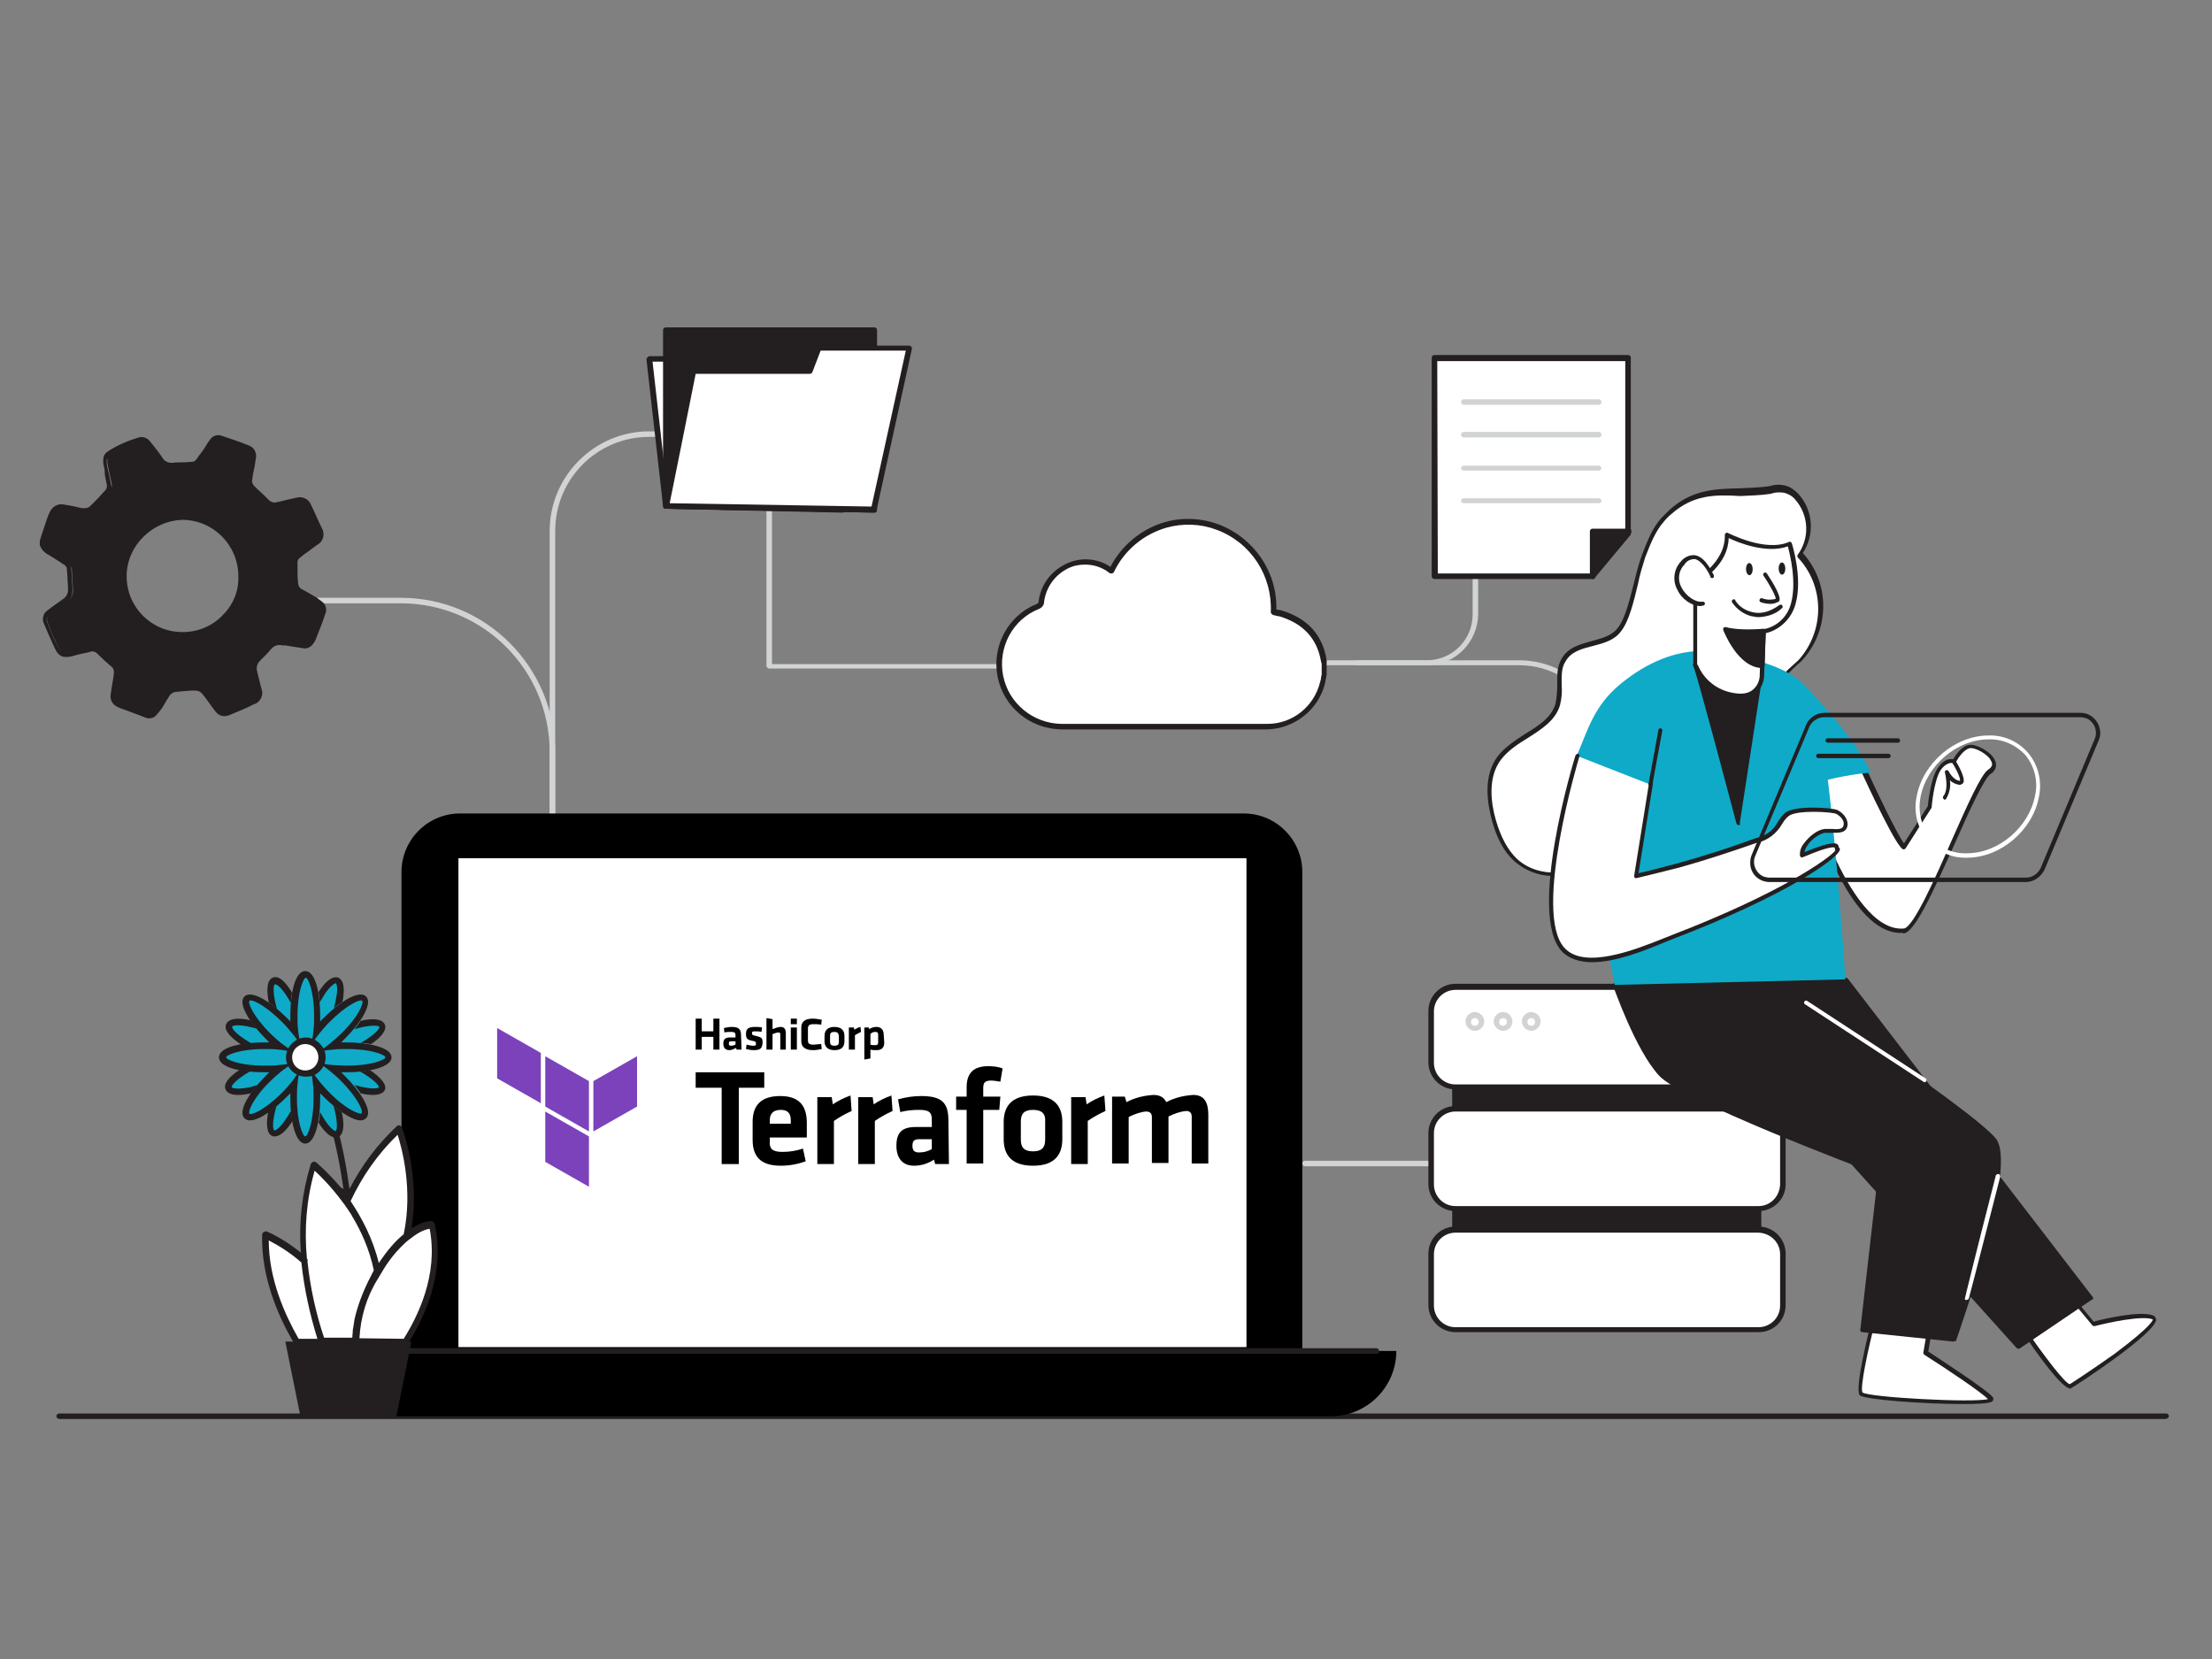 <?xml version="1.0" encoding="utf-8"?>
<!-- Generator: Adobe Illustrator 28.1.0, SVG Export Plug-In . SVG Version: 6.00 Build 0)  -->
<svg version="1.1" id="Calque_1" xmlns="http://www.w3.org/2000/svg" xmlns:xlink="http://www.w3.org/1999/xlink" x="0px" y="0px"
	 viewBox="0 0 400 300" style="enable-background:new 0 0 400 300;" xml:space="preserve">
<rect x="0" y="0" width="400" height="300" fill="#808080" stroke="none"/>
<style type="text/css">
	.st0{fill:#231F20;}
	.st1{fill:#D1D3D4;}
	.st2{fill:#FFFFFF;}
	.st3{fill-rule:evenodd;clip-rule:evenodd;fill:#7B42BC;}
	.st4{fill:#0FAAC8;}
</style>
<path class="st0" d="M391.5,256.6H10.8c-0.3,0-0.6-0.2-0.6-0.5s0.2-0.5,0.6-0.5h380.9c0.3,0,0.5,0.2,0.5,0.5
	C392.2,256.4,391.8,256.6,391.5,256.6L391.5,256.6z"/>
<g id="_84_data_process">
	<path class="st1" d="M99.9,150.6c-0.2,0-0.5-0.2-0.5-0.4l0,0V96c0-9.9,8.1-18,18-18h13.3c0.2,0,0.4,0.2,0.5,0.5
		c0,0.2-0.2,0.5-0.5,0.5h-13.3c-9.4,0-17,7.6-17,17v54.1C100.4,150.3,100.3,150.6,99.9,150.6C100,150.6,99.9,150.6,99.9,150.6z"/>
	<path class="st1" d="M99.9,150.7c-0.2,0-0.5-0.2-0.5-0.4l0,0V136c0-14.9-12.1-26.9-26.9-26.9H55c-0.2,0-0.5-0.2-0.5-0.5
		c0-0.2,0.2-0.5,0.5-0.5h17.5c15.4,0,27.8,12.5,27.9,27.9v14.3C100.4,150.5,100.2,150.7,99.9,150.7L99.9,150.7z"/>
	<path class="st1" d="M227.4,120.9h-88.3c-0.2,0-0.4-0.2-0.5-0.4l0,0V85c0-0.2,0.2-0.4,0.5-0.4c0.2,0,0.5,0.2,0.5,0.5l0,0v35h87.9
		c0.2,0,0.4,0.2,0.5,0.5C227.8,120.7,227.6,120.9,227.4,120.9z"/>
	<polyline class="st2" points="120.4,91.5 117.4,64.9 157.8,64.9 152.4,92.2 120.4,91.5 	"/>
	<path class="st0" d="M152.4,92.7L152.4,92.7l-32-0.7c-0.3,0-0.5-0.2-0.5-0.5l-3-26.5c0-0.2,0.1-0.3,0.2-0.4s0.2-0.2,0.4-0.2h40.3
		c0.1,0,0.3,0.1,0.4,0.2c0.1,0.1,0.1,0.3,0.1,0.4l-5.4,27.2C152.8,92.5,152.6,92.7,152.4,92.7z M120.9,91l31.1,0.6l5.1-26.2H118
		C118,65.4,120.9,91,120.9,91z"/>
	<polygon class="st0" points="120.4,91.5 120.4,59.7 158.2,59.7 158.2,92.2 	"/>
	<path class="st0" d="M158.2,92.7L158.2,92.7L120.4,92c-0.3,0-0.5-0.2-0.5-0.5l0,0V59.7c0-0.3,0.2-0.5,0.5-0.5l0,0h37.7
		c0.3,0,0.5,0.2,0.5,0.5l0,0v32.5c0,0.1-0.1,0.3-0.1,0.4C158.5,92.6,158.3,92.7,158.2,92.7z M121,91l36.7,0.6V60.2H121V91z"/>
	<polygon class="st2" points="120.4,91.5 125.4,67.2 146.4,67.2 148,63 164.4,63 158,92.2 	"/>
	<path class="st0" d="M158.1,92.7L158.1,92.7L120.5,92c-0.3,0-0.5-0.2-0.5-0.5v-0.1l4.9-24.3c0.1-0.2,0.3-0.4,0.5-0.4H146l1.5-3.9
		c0.1-0.2,0.3-0.3,0.5-0.3h16.4c0.2,0,0.3,0.1,0.4,0.2c0.1,0.1,0.1,0.3,0.1,0.4l-6.4,29.2C158.5,92.5,158.3,92.7,158.1,92.7z
		 M121.1,91l36.5,0.6l6.2-28.2h-15.4l-1.5,3.9c-0.1,0.2-0.3,0.3-0.5,0.3h-20.6C125.8,67.7,121.1,91,121.1,91z"/>
	<path d="M83.2,147.1h141.7c5.9,0,10.6,4.8,10.6,10.6l0,0v86.5H72.6v-86.5C72.6,151.9,77.3,147.1,83.2,147.1L83.2,147.1z"/>
	<rect x="82.9" y="155.2" class="st2" width="142.5" height="88.4"/>
	<path d="M55.7,244.3h196.8c0,6.5-5.3,11.8-11.8,11.8H67.4C60.9,256,55.7,250.8,55.7,244.3L55.7,244.3z"/>
	<polygon class="st2" points="116.1,168.7 106.2,173.7 116.1,178.7 126,173.7 	"/>
	<path class="st0" d="M249.1,244.8H59c-0.3-0.1-0.4-0.4-0.4-0.6c0-0.2,0.2-0.3,0.4-0.4h190c0.3,0.1,0.4,0.4,0.4,0.6
		C249.4,244.6,249.2,244.7,249.1,244.8z"/>
	<path class="st1" d="M258,120.3h-18.4c-0.3,0-0.4-0.3-0.4-0.5s0.2-0.4,0.4-0.4H258c4.6,0,8.3-3.7,8.3-8.3V101
		c0-0.2,0.2-0.5,0.5-0.5l0,0c0.3,0,0.5,0.2,0.5,0.5v10.1C267.2,116.2,263.1,120.3,258,120.3z"/>
	<path class="st1" d="M290.6,165.8c-0.2,0-0.5-0.2-0.5-0.5v-29.6c0-8.5-6.9-15.4-15.4-15.4h-29.5c-0.3,0-0.4-0.3-0.4-0.5
		s0.2-0.4,0.4-0.4h29.5c9,0,16.3,7.3,16.3,16.3v29.6C291.1,165.6,290.9,165.8,290.6,165.8z"/>
	<polygon class="st2" points="288,104.2 259.4,104.2 259.4,64.7 294.4,64.7 294.4,96.5 	"/>
	<path class="st0" d="M288,104.7h-28.6c-0.3,0-0.5-0.2-0.5-0.5l0,0V64.7c0-0.3,0.2-0.5,0.5-0.5h35c0.3,0,0.5,0.2,0.5,0.5l0,0v31.8
		c0,0.1,0,0.2-0.1,0.3l-6.5,7.8C288.3,104.7,288.2,104.7,288,104.7L288,104.7z M260,103.7h27.8l6.1-7.4v-31h-34L260,103.7z"/>
	<polyline class="st0" points="288,104.2 288,96.1 294.4,96.1 	"/>
	<path class="st0" d="M288,104.7c-0.3,0-0.5-0.2-0.5-0.5l0,0v-8.1c0-0.3,0.2-0.5,0.5-0.5h6.4c0.3-0.1,0.6,0.1,0.6,0.4
		c0.1,0.3-0.1,0.6-0.4,0.6c-0.1,0-0.2,0-0.3,0h-5.9v7.6C288.6,104.5,288.3,104.7,288,104.7L288,104.7L288,104.7z"/>
	<path class="st1" d="M289.1,73.2h-24.4c-0.2,0-0.5-0.2-0.5-0.5s0.2-0.5,0.5-0.5h24.4c0.2,0,0.5,0.2,0.5,0.5S289.4,73.2,289.1,73.2
		L289.1,73.2z"/>
	<path class="st1" d="M289.1,79.1h-24.4c-0.2,0-0.5-0.2-0.5-0.5s0.2-0.5,0.5-0.5h24.4c0.2,0,0.5,0.2,0.5,0.5S289.4,79.1,289.1,79.1
		L289.1,79.1z"/>
	<path class="st1" d="M289.1,85.1h-24.4c-0.2,0-0.5-0.2-0.5-0.4l0,0c0-0.2,0.2-0.5,0.5-0.5h24.4c0.2,0,0.5,0.2,0.5,0.5
		C289.6,84.8,289.4,85.1,289.1,85.1z"/>
	<path class="st1" d="M289.1,91h-24.4c-0.2,0-0.5-0.2-0.5-0.4l0,0c0-0.2,0.2-0.5,0.5-0.5h24.4c0.2,0,0.5,0.2,0.5,0.5
		C289.6,90.8,289.4,91,289.1,91z"/>
	<path class="st2" d="M239.6,121.9c-0.1,0.5-0.2,1-0.3,1.6c-1.2,4.6-5.3,7.8-10,7.9H192c-6.2,0-11.3-5.1-11.3-11.3
		c0-4.6,2.8-8.7,7-10.4c0.3-0.1,0.6-0.4,0.6-0.8c0.4-4.4,4.3-7.6,8.7-7.2c1.2,0.1,2.4,0.5,3.5,1.2l0.4,0.3c1.9-4.1,5.6-7.1,9.9-8.3
		c3.1-0.9,6.3-0.7,9.3,0.4c6.4,2.3,10.5,8.6,10.1,15.4c0.5,0.1,0.9,0.2,1.4,0.3c4.3,1.3,7,4.1,7.8,8.6c0,0.1,0.1,0.2,0.1,0.3
		C239.6,119.8,239.6,121.9,239.6,121.9z"/>
	<path class="st0" d="M209.7,131.9h-17.8c-5.6-0.1-10.4-4-11.5-9.5c-1.1-5.6,1.9-11.1,7.1-13.2c0.2-0.1,0.2-0.1,0.3-0.3
		c0.3-3,2.2-5.6,4.9-6.9c2.6-1.3,5.7-1.1,8.1,0.5c2.1-4,5.7-6.9,9.9-8.1c3.2-0.9,6.6-0.7,9.6,0.4c6.4,2.4,10.7,8.6,10.5,15.4
		c0.3,0.1,0.7,0.1,1,0.2c4.6,1.4,7.4,4.4,8.1,9c0,0.1,0,0.1,0,0.1v0.1c0,0,0,0.1,0,0.2v2.1v0.1l-0.1,0.5c-0.1,0.4-0.1,0.7-0.2,1.1
		c-1.2,4.8-5.6,8.2-10.5,8.3L209.7,131.9L209.7,131.9z M196.2,102.1c-1.1,0-2.1,0.2-3.1,0.7c-2.4,1.2-4,3.5-4.3,6.1
		c0,0.5-0.4,1-0.9,1.2c-4.8,1.9-7.5,7-6.5,12.1c1,5,5.4,8.6,10.5,8.7h37.3c4.5,0,8.4-3.1,9.5-7.5c0.1-0.3,0.2-0.7,0.2-1l0.1-0.4v-2
		c0-0.1-0.1-0.2-0.1-0.3c-0.7-4.2-3.2-6.9-7.4-8.2c-0.3-0.1-0.6-0.1-0.9-0.2l-0.4-0.1c-0.2-0.1-0.4-0.3-0.4-0.5
		c0.3-6.6-3.6-12.6-9.8-14.9c-2.9-1.1-6-1.2-9-0.4c-4.2,1.2-7.7,4.1-9.6,8.1c-0.1,0.1-0.2,0.2-0.4,0.2c-0.1,0-0.3,0-0.4-0.1
		l-0.4-0.3C199,102.5,197.7,102.1,196.2,102.1z M239.6,121.9L239.6,121.9z"/>
	<path class="st1" d="M286.6,210.9H236c-0.2,0-0.5-0.2-0.5-0.5s0.2-0.4,0.4-0.5l0,0h50.6c0.2,0,0.5,0.2,0.5,0.5
		S286.9,210.8,286.6,210.9L286.6,210.9z"/>
	<rect x="263.2" y="181.1" class="st0" width="54.9" height="51.4"/>
	<path class="st0" d="M318,232.9h-54.9c-0.3,0-0.5-0.2-0.5-0.5v-51.3c0-0.3,0.2-0.5,0.5-0.5H318c0.3,0,0.5,0.2,0.5,0.5l0,0v51.4
		C318.6,232.7,318.3,232.9,318,232.9L318,232.9z M263.7,231.9h53.9v-50.4h-53.8L263.7,231.9L263.7,231.9z"/>
	<path class="st2" d="M263.2,222.4h54.9c2.4,0,4.4,2,4.4,4.4v9.3c0,2.4-2,4.4-4.4,4.4h-54.9c-2.4,0-4.4-2-4.4-4.4v-9.3
		C258.9,224.3,260.8,222.4,263.2,222.4z"/>
	<path class="st0" d="M318,240.9h-54.8c-2.7,0-4.9-2.2-4.9-4.9l0,0v-9.3c0-2.7,2.2-4.9,4.9-4.9H318c2.7,0,4.9,2.2,4.9,4.9v9.3
		C322.9,238.7,320.8,240.9,318,240.9z M263.2,222.9c-2.1,0-3.9,1.7-3.9,3.9v9.3c0,2.1,1.7,3.9,3.9,3.9H318c2.1,0,3.9-1.7,3.9-3.9
		v-9.3c0-2.1-1.7-3.8-3.9-3.9H263.2z"/>
	<path class="st2" d="M263.2,200.4h54.9c2.4,0,4.4,2,4.4,4.4v9.3c0,2.4-2,4.4-4.4,4.4h-54.9c-2.4,0-4.4-2-4.4-4.4v-9.3
		C258.9,202.4,260.8,200.4,263.2,200.4z"/>
	<path class="st0" d="M318,219h-54.8c-2.7,0-4.9-2.2-4.9-4.9v-9.2c0-2.7,2.2-4.9,4.9-4.9H318c2.7,0,4.9,2.2,4.9,4.9v9.3
		C322.9,216.8,320.7,219,318,219z M263.2,201c-2.1,0-3.9,1.7-3.9,3.9v9.3c0,2.1,1.7,3.9,3.9,3.9H318c2.1,0,3.8-1.7,3.9-3.9v-9.3
		c0-2.1-1.7-3.9-3.9-3.9H263.2z"/>
	<path class="st2" d="M263.2,178.5h54.9c2.4,0,4.4,2,4.4,4.4v9.3c0,2.4-2,4.4-4.4,4.4h-54.9c-2.4,0-4.4-2-4.4-4.4v-9.3
		C258.9,180.4,260.8,178.5,263.2,178.5z"/>
	<path class="st0" d="M318,197h-54.8c-2.7,0-4.9-2.2-4.9-4.9l0,0v-9.3c0-2.7,2.2-4.9,4.9-4.9H318c2.7,0,4.9,2.2,4.9,4.9v9.3
		C322.9,194.8,320.7,197,318,197L318,197z M263.2,179c-2.1,0-3.9,1.7-3.9,3.9v9.3c0,2.1,1.7,3.9,3.9,3.9H318c2.1,0,3.9-1.7,3.9-3.9
		v-9.3c0-2.1-1.7-3.9-3.9-3.9H263.2L263.2,179z"/>
	<circle class="st2" cx="266.7" cy="184.8" r="1.2"/>
	<path class="st1" d="M266.7,186.4c-0.9,0-1.7-0.8-1.7-1.7s0.8-1.7,1.7-1.7s1.7,0.8,1.7,1.7S267.7,186.4,266.7,186.4z M266.7,184.1
		c-0.4,0-0.7,0.3-0.7,0.7s0.3,0.7,0.7,0.7l0,0c0.4,0,0.7-0.3,0.7-0.7S267.1,184.1,266.7,184.1L266.7,184.1z"/>
	<circle class="st2" cx="271.8" cy="184.8" r="1.2"/>
	<path class="st1" d="M271.8,186.4c-0.9,0-1.7-0.8-1.7-1.7s0.8-1.7,1.7-1.7s1.7,0.8,1.7,1.7S272.8,186.4,271.8,186.4L271.8,186.4z
		 M271.8,184.1c-0.4,0-0.7,0.3-0.7,0.7s0.3,0.7,0.7,0.7s0.7-0.3,0.7-0.7S272.2,184.1,271.8,184.1L271.8,184.1z"/>
	<circle class="st2" cx="276.9" cy="184.8" r="1.2"/>
	<path class="st1" d="M276.9,186.4c-0.9,0-1.7-0.8-1.7-1.7s0.8-1.7,1.7-1.7c0.9,0,1.7,0.8,1.7,1.7S277.8,186.4,276.9,186.4
		L276.9,186.4L276.9,186.4z M276.9,184.1c-0.4,0-0.7,0.3-0.7,0.7s0.3,0.7,0.7,0.7s0.7-0.3,0.7-0.7S277.3,184.1,276.9,184.1
		L276.9,184.1z"/>
	<path class="st0" d="M7.9,97.9c0.4-1.1,0.8-2.2,1.2-3.4c0.2-0.6,0.4-1.2,0.7-1.7c0.3-0.7,1-1.2,1.8-1.1c0.9,0.1,1.8,0.3,2.7,0.4
		c0.5,0.1,1,0.2,1.5,0.2c0.4,0,0.7-0.1,1-0.3c1-1,2-2,3-3.1c0.3-0.4,0.5-0.9,0.4-1.4c-0.2-1.1-0.5-2.2-0.7-3.3
		c-0.1-0.4-0.1-0.9-0.1-1.3c0-0.3,0.2-0.6,0.4-0.8c1.7-1.1,3.5-2,5.4-2.6c0.6-0.2,1.2,0,1.6,0.6c0.7,0.9,1.4,1.9,2.1,2.9
		c0.4,0.8,1.3,1.2,2.1,1.1c1.2-0.1,2.4-0.1,3.6-0.2c0.5,0,0.9-0.3,1.1-0.7c0.4-0.6,0.8-1.3,1.3-1.9s0.7-1.1,1.1-1.6
		c0.3-0.6,1-0.8,1.7-0.6c1.7,0.6,3.3,1.2,5,1.8c0.7,0.3,1,0.9,0.9,1.6c-0.1,0.9-0.3,1.8-0.4,2.8C45,85.7,45,86.1,45,86.6
		c-0.1,0.6,0.1,1.1,0.5,1.5c0.9,0.8,1.8,1.7,2.6,2.5c0.5,0.6,1.3,0.8,2,0.6l3.6-0.8c0.8-0.3,1.7,0.2,2,1c0.7,1.4,1.3,2.9,2,4.3
		c0.5,0.8,0.2,1.8-0.5,2.3c0,0,0,0-0.1,0c-0.6,0.5-1.3,0.9-1.9,1.4c-0.5,0.3-0.9,0.7-1.3,1c-0.4,0.3-0.6,0.8-0.6,1.2
		c0,1.2,0,2.5,0.1,3.8c0,0.7,0.4,1.3,1,1.7l2,1.2c0.4,0.3,0.8,0.5,1.2,0.8c0.6,0.4,0.8,1.1,0.6,1.8c-0.5,1.5-1.1,3-1.7,4.5
		c-0.1,0.2-0.2,0.4-0.4,0.6c-0.3,0.5-0.8,0.8-1.4,0.7l-3.2-0.5h-0.2c-0.9-0.2-1.9,0.1-2.5,0.9c-0.6,0.7-1.3,1.4-2,2.1
		c-0.6,0.6-0.9,1.5-0.6,2.4c0.3,1.1,0.5,2.1,0.7,3.2c0.3,0.8,0,1.7-0.8,2c0,0-0.1,0-0.2,0.1c-1.5,0.7-3,1.4-4.5,2
		c-0.7,0.4-1.6,0.2-2-0.5c-0.6-0.7-1.1-1.5-1.7-2.3c-1.2-1.6-1.5-1.8-3.5-1.7l-2.3,0.1c-0.8,0-1.5,0.4-1.8,1.1
		c-0.5,0.8-0.9,1.6-1.4,2.4c-0.3,0.4-0.6,0.8-0.9,1.1c-0.3,0.4-0.8,0.5-1.2,0.3l-4.7-1.8c-0.2-0.1-0.4-0.2-0.6-0.3
		c-0.5-0.3-0.8-0.8-0.7-1.4c0.2-1.1,0.4-2.1,0.5-3.2c0-0.3,0.1-0.7,0.1-1c0.1-0.5-0.1-1.1-0.5-1.4c-0.9-0.8-1.7-1.6-2.6-2.4
		c-0.5-0.5-1.2-0.7-1.9-0.4c-1,0.3-2.1,0.5-3.2,0.7h-0.1c-1.4,0.2-1.8,0.1-2.4-1.2s-1.3-2.8-1.8-4.2c-0.4-0.7-0.2-1.5,0.5-1.9
		c0,0,0.1,0,0.1-0.1c0.8-0.6,1.7-1.3,2.6-1.8s1.4-1.5,1.3-2.5c-0.1-1.1-0.1-2.2-0.2-3.4c0-0.5-0.3-0.9-0.7-1.2
		c-0.9-0.6-1.9-1.2-2.8-1.8c-0.7-0.3-1.2-0.9-1.5-1.5L7.9,97.9L7.9,97.9z M43.7,104.2c0-5.9-4.8-10.7-10.7-10.6c0,0,0,0-0.1,0
		c-5.8,0.2-10.5,4.9-10.5,10.7c0,5.8,4.8,10.5,10.6,10.6s10.6-4.6,10.7-10.4C43.7,104.4,43.7,104.3,43.7,104.2z"/>
	<path class="st0" d="M27,129.9c-0.2,0-0.4,0-0.6-0.1l-1.3-0.5l-3.5-1.3c-0.2-0.1-0.4-0.2-0.6-0.3c-0.7-0.4-1.1-1.2-1-2l0.2-1.4
		c0.1-0.6,0.2-1.2,0.3-1.8c0-0.3,0.1-0.6,0.1-0.9c0-0.4-0.1-0.8-0.4-1c-0.8-0.7-1.6-1.4-2.4-2.2l-0.2-0.2c-0.4-0.4-0.9-0.5-1.4-0.3
		c-0.7,0.2-1.5,0.3-2.2,0.5l-1.1,0.3c-1.6,0.3-2.3,0-3-1.5s-1.4-3.1-1.9-4.3c-0.5-0.9-0.2-2.1,0.7-2.6c1-0.8,1.8-1.3,2.6-1.9
		c0.7-0.4,1.1-1.2,1-2c0-0.7-0.1-1.4-0.1-2.1l-0.1-1.3c0-0.3-0.1-0.6-0.4-0.8l-1.2-0.8l-1.6-1c-0.8-0.4-1.4-1-1.7-1.8
		c0-0.1,0-0.1,0-0.2V98c0-0.1,0-0.1,0-0.2l0.3-1C7.8,96,8,95.2,8.3,94.4c0.2-0.6,0.4-1.2,0.7-1.8c0.4-0.9,1.3-1.5,2.3-1.4
		c0.6,0.1,1.2,0.2,1.8,0.3l0.9,0.2l0.4,0.1c0.3,0.1,0.7,0.1,1,0.1c0.2,0,0.5-0.1,0.7-0.2c1.1-1,2.1-2.1,3-3.1c0.2-0.3,0.3-0.7,0.2-1
		c-0.1-0.5-0.2-1-0.3-1.5s0-1.1-0.2-1.7c-0.1-0.5-0.2-1-0.1-1.5c0-0.5,0.3-0.9,0.7-1.2c1.8-1.2,3.7-2,5.7-2.6
		c0.8-0.2,1.6,0.1,2.1,0.8l0.8,1c0.5,0.6,0.9,1.2,1.4,1.9c0.3,0.6,1,0.9,1.7,0.9c0.8-0.1,1.6-0.1,2.4-0.1l1.3-0.1
		c0.3,0,0.5-0.2,0.7-0.4c0.3-0.4,0.5-0.8,0.8-1.1l0.7-1c0.3-0.5,0.6-1,0.9-1.4c0.5-0.8,1.4-1.1,2.2-0.8c2,0.7,3.6,1.2,5,1.8
		c0.8,0.3,1.3,1.2,1.2,2.1c-0.1,0.6-0.2,1.3-0.3,1.9c-0.1,0.3-0.1,0.6-0.2,0.9s-0.1,0.8-0.2,1.3c-0.1,0.4,0.1,0.8,0.4,1.1l0.6,0.6
		c0.7,0.6,1.4,1.3,2,1.9c0.4,0.4,1,0.6,1.5,0.4c0.6-0.1,1.2-0.3,1.7-0.4l1.8-0.4c1-0.3,2.2,0.2,2.6,1.2c0.7,1.4,1.3,2.9,2,4.3
		c0.6,1,0.3,2.4-0.8,3c-0.4,0.3-0.8,0.6-1.1,0.8l-0.8,0.6c-0.5,0.3-0.9,0.7-1.3,1c-0.3,0.2-0.4,0.5-0.4,0.8v0.8c0,1,0,2,0.1,2.9
		c0,0.5,0.3,1,0.8,1.2c0.3,0.2,0.6,0.3,0.9,0.5l1.2,0.7c0.4,0.2,0.8,0.5,1.3,0.9c0.8,0.5,1.1,1.5,0.7,2.4c-0.5,1.5-1.1,3-1.7,4.5
		c-0.1,0.2-0.2,0.5-0.4,0.7c-0.4,0.7-1.2,1.1-2,0.9l-3.2-0.5H51c-0.8-0.2-1.5,0.1-2,0.7c-0.4,0.5-0.9,1-1.4,1.5l-0.6,0.6
		c-0.5,0.5-0.7,1.2-0.5,1.9c0.3,1.2,0.5,2.2,0.8,3.2c0.4,1.1-0.2,2.3-1.2,2.7c0,0,0,0-0.1,0c-1.3,0.7-2.8,1.3-4.5,2
		c-0.9,0.4-1.9,0.2-2.5-0.6c-0.5-0.6-0.9-1.2-1.4-1.9l-0.3-0.4c-1.1-1.5-1.2-1.6-3-1.5L33,125l-1,0.1c-0.6,0-1.1,0.3-1.4,0.8
		l-0.5,0.8c-0.3,0.5-0.6,1.1-1,1.6c-0.3,0.4-0.6,0.8-1,1.2C27.9,129.7,27.4,129.9,27,129.9L27,129.9z M16.8,116.7
		c0.6,0,1.2,0.2,1.6,0.7l0.2,0.2c0.8,0.7,1.5,1.5,2.3,2.2c0.5,0.5,0.8,1.2,0.7,1.9c0,0.3,0,0.7-0.1,1c-0.1,0.6-0.2,1.2-0.3,1.8
		l-0.2,1.4c-0.1,0.4,0.1,0.7,0.4,0.9l0.1,0.1c0.1,0.1,0.3,0.2,0.4,0.2l3.5,1.3l1.3,0.5c0.2,0.1,0.5,0,0.7-0.2c0.3-0.3,0.6-0.7,0.8-1
		c0.3-0.5,0.6-1,0.9-1.5l0.5-0.8c0.5-0.8,1.3-1.3,2.2-1.3l1-0.1l1.3-0.1c2.2-0.1,2.6,0.1,3.9,1.9l0.3,0.4c0.4,0.6,0.9,1.2,1.3,1.8
		c0.3,0.5,0.9,0.6,1.4,0.4l0,0c1.7-0.7,3.1-1.4,4.4-2c0.8-0.4,0.9-0.6,0.7-1.5s-0.4-2-0.7-3.2c-0.3-1,0-2.1,0.7-2.8l0.6-0.6
		c0.5-0.5,0.9-0.9,1.3-1.4c0.7-0.9,1.9-1.3,3-1h0.2l3.2,0.6c0.4,0.1,0.7-0.1,0.9-0.4c0.1-0.2,0.2-0.3,0.3-0.5c0.6-1.5,1.1-3,1.7-4.5
		c0.2-0.4,0-0.9-0.4-1.2c-0.4-0.3-0.8-0.6-1.2-0.8l-1.2-0.7l-0.8-0.6c-0.8-0.4-1.2-1.2-1.2-2.1c0-1-0.1-2-0.1-3v-0.8
		c0-0.6,0.2-1.2,0.7-1.6c0.4-0.4,0.9-0.7,1.3-1.1c0.3-0.2,0.5-0.4,0.8-0.6s0.7-0.5,1.1-0.8c0.6-0.3,0.8-1,0.5-1.6
		c0-0.1,0-0.1-0.1-0.2c-0.6-1.4-1.3-2.9-2-4.3c-0.2-0.6-0.8-0.9-1.4-0.7l0,0l-1.8,0.4l-1.8,0.4c-0.9,0.2-1.8,0-2.4-0.7
		c-0.6-0.7-1.3-1.3-2-1.9l-0.6-0.5c-0.5-0.5-0.8-1.3-0.7-2c0-0.4,0.1-0.9,0.2-1.3c0-0.3,0.1-0.6,0.2-1c0.1-0.6,0.2-1.2,0.3-1.8
		c0.1-0.4-0.2-0.9-0.6-1.1c-1.4-0.6-3-1.1-5-1.8c-0.4-0.2-0.9,0-1.1,0.4c-0.3,0.4-0.6,0.9-0.9,1.4l-0.7,1c-0.2,0.4-0.5,0.8-0.8,1.2
		c-0.3,0.5-0.9,0.8-1.5,0.9l-1.3,0.1c-0.8,0-1.5,0.1-2.3,0.1c-1,0.1-2.1-0.4-2.6-1.3c-0.4-0.6-0.9-1.2-1.3-1.8l-0.8-1
		c-0.2-0.3-0.6-0.5-1-0.4c-1.9,0.6-3.7,1.4-5.3,2.5c-0.1,0.1-0.2,0.3-0.2,0.4c0,0.4,0,0.8,0.1,1.2c0.1,0.6,0.3,1.2,0.4,1.8
		s0.2,1,0.3,1.5c0.2,0.7,0,1.4-0.4,1.9c-0.9,0.9-1.9,2-3,3.1c-0.4,0.3-0.9,0.5-1.4,0.5c-0.4,0-0.8,0-1.2-0.1L13.7,93l-0.9-0.2
		c-0.6-0.1-1.2-0.2-1.8-0.3c-0.6-0.1-1.1,0.2-1.2,0.8c-0.2,0.6-0.5,1.1-0.7,1.7c-0.3,0.8-0.5,1.6-0.8,2.4L8,98.3v0.2
		c0.3,0.5,0.7,0.9,1.2,1.2l1.6,1l1.2,0.8c0.6,0.3,0.9,0.9,0.9,1.6l0.1,1.3c0,0.7,0.1,1.4,0.1,2.1c0.1,1.2-0.5,2.4-1.5,3
		c-0.8,0.5-1.6,1.1-2.6,1.8c-0.6,0.4-0.7,0.7-0.4,1.4c0.5,1.2,1.1,2.8,1.9,4.3c0.5,1,0.7,1.1,1.9,0.9L13,118l-0.1-0.5l1-0.2l2.1-0.6
		C16.3,116.7,16.5,116.7,16.8,116.7L16.8,116.7z M33,115.4L33,115.4c-6.1,0-11.1-5-11.1-11.2c0-3,1.2-5.8,3.3-7.9
		c2-2.1,4.8-3.3,7.7-3.3l0,0c6.2-0.1,11.2,4.8,11.3,11c0,0.1,0,0.1,0,0.2c0.1,2.9-1,5.6-3,7.7C39.1,114.1,36.2,115.4,33,115.4z
		 M32.9,94c-2.6,0.1-5.1,1.2-7,3.1s-3,4.4-3,7.1c0,5.6,4.5,10.1,10.1,10.1l0,0l0,0c2.8,0,5.5-1.1,7.4-3.2c1.8-1.8,2.8-4.3,2.7-6.9
		l0,0C43.1,98.6,38.6,94,32.9,94C33.1,94,33,94,32.9,94L32.9,94L32.9,94z"/>
	<g>
		<path d="M130.4,196.7h-4.6v-2.8h12.4v2.8h-4.6v13.8h-3.1V196.7z"/>
		<path d="M141.5,208.3c1.3,0,2.5-0.2,3.7-0.6l0.5,2.3c-1.4,0.5-2.9,0.8-4.5,0.8c-3.8,0-5.1-1.8-5.1-4.7v-3.2c0-2.6,1.1-4.7,5-4.7
			s4.8,2.3,4.8,4.9v2.6h-6.7v0.6C139.1,207.7,139.6,208.3,141.5,208.3z M139.1,203.2h3.9v-0.6c0-1.1-0.4-1.9-1.8-1.9
			c-1.5,0-2,0.8-2,1.9V203.2z"/>
		<path d="M154,200.9c-1.1,0.5-2.2,1.1-3.2,1.8v7.8h-3v-12.1h2.6l0.2,1.3c1-0.7,2.1-1.2,3.2-1.6L154,200.9z"/>
		<path d="M161.4,200.9c-1.1,0.5-2.2,1.1-3.2,1.8v7.8h-3v-12.1h2.6l0.2,1.3c1-0.7,2.1-1.2,3.2-1.6L161.4,200.9z"/>
		<path d="M171.6,210.5h-2.5l-0.2-0.8c-1.1,0.7-2.3,1.1-3.6,1.1c-2.2,0-3.2-1.5-3.2-3.6c0-2.5,1.1-3.4,3.5-3.4h2.9v-1.3
			c0-1.3-0.4-1.8-2.3-1.8c-1.1,0-2.3,0.1-3.4,0.4l-0.4-2.3c1.4-0.4,2.8-0.6,4.2-0.6c3.8,0,4.9,1.3,4.9,4.4L171.6,210.5z M168.5,206
			h-2.2c-1,0-1.3,0.3-1.3,1.2c0,0.8,0.3,1.2,1.2,1.2c0.8,0,1.6-0.2,2.3-0.6L168.5,206z"/>
		<path d="M180.9,195.6c-0.6-0.1-1.2-0.2-1.7-0.2c-1.2,0-1.4,0.5-1.4,1.4v1.5h3.1l-0.2,2.4h-2.9v9.7h-3v-9.7h-1.9v-2.4h1.9v-1.7
			c0-2.5,1.2-3.8,3.9-3.8c0.9,0,1.8,0.1,2.6,0.4L180.9,195.6z"/>
		<path d="M186.8,210.8c-4.2,0-5.3-2.3-5.3-4.8v-3.1c0-2.5,1.1-4.8,5.3-4.8s5.3,2.3,5.3,4.8v3.1C192.1,208.5,191,210.8,186.8,210.8z
			 M186.8,200.7c-1.6,0-2.2,0.7-2.2,2.1v3.3c0,1.4,0.6,2.1,2.2,2.1c1.6,0,2.2-0.7,2.2-2.1v-3.3C189.1,201.5,188.5,200.7,186.8,200.7
			z"/>
		<path d="M199.9,200.9c-1.1,0.5-2.2,1.1-3.2,1.8v7.8h-3v-12.1h2.6l0.2,1.3c1-0.7,2.1-1.2,3.2-1.6L199.9,200.9z"/>
		<path d="M208.3,210.5v-8.5c0-0.6-0.3-1-1-1s-2.1,0.4-3.2,1v8.4h-3v-12.1h2.3l0.3,1c1.5-0.8,3.2-1.2,4.9-1.3c1.2,0,1.9,0.5,2.3,1.3
			c1.5-0.8,3.2-1.2,4.9-1.3c2,0,2.7,1.4,2.7,3.6v8.8h-3v-8.5c0-0.6-0.3-1-1-1c-1.1,0.1-2.2,0.5-3.2,1v8.4H208.3z"/>
		<path class="st3" d="M98.6,191l7.9,4.5v9.1l-7.9-4.5V191z"/>
		<path class="st3" d="M107.3,195.5v9.1l7.9-4.5V191L107.3,195.5z"/>
		<path class="st3" d="M89.9,185.9v9.1l7.9,4.5v-9.1L89.9,185.9z"/>
		<path class="st3" d="M98.6,210.1l7.9,4.5v-9v-0.1l-7.9-4.5V210.1z"/>
		<path d="M129,189.8v-2.3h-2.1v2.3h-1.1v-5.6h1.1v2.3h2.1v-2.3h1.1v5.6H129z M134.1,189.8h-0.9l-0.1-0.3c-0.4,0.2-0.8,0.4-1.2,0.4
			c-0.8,0-1.1-0.5-1.1-1.2c0-0.8,0.4-1.1,1.2-1.1h1v-0.4c0-0.4-0.1-0.6-0.8-0.6c-0.4,0-0.8,0-1.2,0.1l-0.1-0.8
			c0.5-0.1,1-0.2,1.4-0.2c1.3,0,1.7,0.4,1.7,1.5L134.1,189.8z M133,188.3h-0.8c-0.3,0-0.4,0.1-0.4,0.4c0,0.3,0.1,0.4,0.4,0.4
			c0.3,0,0.6-0.1,0.8-0.2L133,188.3z M136.3,189.9c-0.5,0-1-0.1-1.4-0.2l0.1-0.8c0.4,0.1,0.8,0.2,1.2,0.2c0.5,0,0.5-0.1,0.5-0.4
			c0-0.3-0.1-0.4-0.7-0.5c-1-0.2-1.1-0.5-1.1-1.3s0.4-1.2,1.6-1.2c0.4,0,0.8,0,1.3,0.1l-0.1,0.8c-0.4-0.1-0.8-0.1-1.2-0.1
			c-0.5,0-0.5,0.1-0.5,0.3c0,0.3,0,0.4,0.6,0.5c1.2,0.3,1.3,0.4,1.3,1.3C137.8,189.5,137.6,189.9,136.3,189.9L136.3,189.9z
			 M141.1,189.8V187c0-0.2-0.1-0.3-0.3-0.3c-0.4,0-0.8,0.2-1.1,0.3v2.8h-1.1v-5.7l1.1,0.2v1.8c0.5-0.2,1-0.4,1.5-0.4
			c0.7,0,0.9,0.5,0.9,1.2v2.9L141.1,189.8z M143,185.2v-1h1.1v1H143z M143,189.8v-4h1.1v4H143z M144.9,185.8c0-1,0.6-1.6,2.1-1.6
			c0.5,0,1,0.1,1.6,0.2l-0.1,0.9c-0.5-0.1-0.9-0.1-1.4-0.1c-0.7,0-1,0.2-1,0.8v2.1c0,0.6,0.2,0.8,1,0.8c0.5,0,0.9-0.1,1.4-0.1
			l0.1,0.9c-0.5,0.1-1,0.2-1.6,0.2c-1.4,0-2.1-0.6-2.1-1.6V185.8z M150.9,189.9c-1.4,0-1.8-0.8-1.8-1.6v-1c0-0.8,0.4-1.6,1.8-1.6
			s1.8,0.8,1.8,1.6v1C152.7,189.2,152.3,189.9,150.9,189.9L150.9,189.9z M150.9,186.6c-0.6,0-0.8,0.2-0.8,0.7v1.1
			c0,0.5,0.2,0.7,0.8,0.7s0.8-0.2,0.8-0.7v-1.1C151.6,186.8,151.4,186.6,150.9,186.6L150.9,186.6z M155.7,186.6
			c-0.4,0.2-0.8,0.4-1.1,0.6v2.6h-1.1v-4h0.9l0.1,0.4c0.3-0.2,0.7-0.4,1.1-0.5L155.7,186.6z M159.9,188.5c0,0.9-0.4,1.4-1.4,1.4
			c-0.4,0-0.8,0-1.1-0.1v1.6l-1.1,0.2v-5.8h0.8l0.1,0.3c0.4-0.3,0.9-0.4,1.3-0.4c0.8,0,1.3,0.5,1.3,1.4L159.9,188.5z M157.4,188.9
			c0.3,0.1,0.6,0.1,0.9,0.1c0.4,0,0.5-0.2,0.5-0.5v-1.4c0-0.3-0.1-0.5-0.5-0.5c-0.3,0-0.7,0.1-0.9,0.4V188.9z"/>
	</g>
</g>
<g id="_507_data_analyst_flatline">
	<path class="st2" d="M365.5,239.9c0,0,7.6,11.5,8.9,10.8s17.3-11.4,14.9-12.5s-10.8,1.1-10.8,1.1l-6.3-7.5L365.5,239.9L365.5,239.9
		z"/>
	<path class="st0" d="M374.4,251.1c-1.5,0-5.8-5.9-9.2-11c-0.1-0.1-0.1-0.3,0-0.4l6.8-8.1c0.1-0.2,0.4-0.2,0.5-0.1c0,0,0,0,0,0.1
		l6.1,7.4c1.4-0.4,8.5-2.1,10.8-1.1c0.3,0.1,0.4,0.4,0.5,0.7C389.9,241.1,375.2,250.7,374.4,251.1
		C374.5,251.1,374.4,251.1,374.4,251.1L374.4,251.1z M366,239.9c3.4,5,7.5,10.4,8.3,10.4c0.5-0.3,4.3-2.8,8.1-5.5
		c6.8-5.1,6.9-6.1,6.9-6.2c-1.8-0.8-8.2,0.6-10.5,1.2c-0.1,0-0.3,0-0.4-0.1l-6-7.2L366,239.9L366,239.9z"/>
	<path class="st2" d="M339.1,237.4c0,0-3.6,13.5-2.6,14.7s24.4,2.3,23.5,1s-11.8-8.4-11.8-8.4l1-6.3L339.1,237.4L339.1,237.4z"/>
	<path class="st0" d="M355,253.9c-6.9,0-18-0.8-18.7-1.6c-1-1.2,1.7-11.8,2.5-15c0-0.2,0.2-0.3,0.4-0.3l10.1,0.9
		c0.1,0,0.2,0.1,0.3,0.1c0.1,0.1,0.1,0.2,0.1,0.3l-1,6.1c1.8,1.2,10.9,7.1,11.7,8.3c0.1,0.2,0.1,0.5-0.1,0.7l0,0
		C359.8,253.8,357.7,253.9,355,253.9L355,253.9z M339.4,237.8c-1.7,6.4-3.1,13.3-2.6,14c1.2,0.9,20,1.9,22.7,1.2
		c-1.3-1.3-7.4-5.4-11.5-8c-0.1-0.1-0.2-0.2-0.2-0.4l1-5.9L339.4,237.8L339.4,237.8z"/>
	<polygon class="st0" points="333.8,177.1 378,234.7 365,243.5 305.3,177.1 	"/>
	<path class="st0" d="M365,243.9c-0.1,0-0.2-0.1-0.3-0.1L305,177.4c-0.1-0.1-0.1-0.3-0.1-0.4c0.1-0.1,0.2-0.2,0.4-0.2h28.5
		c0.1,0,0.2,0.1,0.3,0.1l44.3,57.6c0.1,0.1,0.1,0.2,0.1,0.3s-0.1,0.2-0.2,0.2l-13,8.8C365.1,243.9,365.1,243.9,365,243.9L365,243.9z
		 M306.1,177.5l58.9,65.6l12.4-8.5l-43.9-57.1H306.1L306.1,177.5z"/>
	<path class="st0" d="M292.1,178.1c0,0,3.9,11.4,8.2,16.1S340,212,340,212l-3.2,28.4l16.4,1.7c0,0,11.2-31,7.4-36.1
		s-45.3-32.4-45.3-32.4L292.1,178.1L292.1,178.1z"/>
	<path class="st0" d="M353.2,242.6L353.2,242.6l-16.4-1.7c-0.1,0-0.2-0.1-0.3-0.1c-0.1-0.1-0.1-0.2-0.1-0.3l3.2-28.1
		C336,211,304.1,199,300,194.5c-4.3-4.7-8.1-15.8-8.3-16.2c0-0.1,0-0.2,0-0.3c0.1-0.1,0.1-0.2,0.3-0.2l23.3-4.4c0.1,0,0.2,0,0.3,0.1
		c1.8,1.1,41.6,27.4,45.4,32.5c1.6,2.2,0.9,9.1-2.2,20.3c-2.3,8.3-5.1,16.1-5.1,16.2C353.5,242.5,353.3,242.6,353.2,242.6
		L353.2,242.6z M337.2,240.2l15.7,1.7c0.5-1.5,3-8.4,5-15.8c3.8-13.7,3.4-18.2,2.3-19.6c-3.6-4.8-42.5-30.6-45-32.3l-22.7,4.3
		c0.8,2.1,4.2,11.5,8,15.6c4.2,4.5,39.2,17.6,39.6,17.7c0.2,0.1,0.3,0.2,0.2,0.4L337.2,240.2L337.2,240.2z"/>
	<path class="st2" d="M335.8,136.4c0,0,7.5,16.6,8.6,16.7l4.6-7.1c0,0,0.4-4.9,1.7-6.9s2.7-1.4,2.7-1.4s1.3-2.4,2.8-2.7
		s6.4,2.7,3.6,4.6s-12,28.4-15.4,28.7c-10.8,1-18.5-28.9-18.4-28.9L335.8,136.4L335.8,136.4z"/>
	<path class="st0" d="M343.7,168.7c-4.2,0-8.3-4.2-12.2-12.4c-3-6.4-6.4-16.7-5.9-17.2c0,0,0.1-0.1,0.2-0.1l9.9-3
		c0.2-0.1,0.4,0,0.5,0.2c3.2,7.1,7,14.9,8.1,16.3l4.3-6.7c0.1-0.7,0.5-5,1.8-6.9c1.1-1.7,2.3-1.7,2.8-1.6c0.4-0.7,1.5-2.4,2.9-2.6
		c1.3-0.2,4.1,1.3,4.7,2.9c0.4,0.9,0,1.9-0.9,2.4c-1.1,0.8-3.8,6.6-6.3,12.3c-4.4,9.8-7.4,16.3-9.4,16.5
		C344.1,168.6,343.9,168.7,343.7,168.7L343.7,168.7z M326.3,139.6c1.3,5.1,3,10,5.2,14.8c2.9,6.4,7.5,14,12.8,13.5
		c1.7-0.2,5.8-9.4,8.7-16.1c2.8-6.3,5.2-11.7,6.5-12.6c0.9-0.6,0.8-1.1,0.6-1.5c-0.5-1.3-3-2.6-3.9-2.4c-1.1,0.2-2.2,1.9-2.5,2.5
		c-0.1,0.2-0.3,0.2-0.5,0.2c0,0-1.1-0.4-2.3,1.3c-1.2,1.9-1.6,6.6-1.6,6.7c0,0.1,0,0.1-0.1,0.2l-4.6,7.2c-0.1,0.1-0.2,0.2-0.4,0.2
		c-1.1-0.1-5.9-10.3-8.8-16.6L326.3,139.6L326.3,139.6z"/>
	<path class="st2" d="M302.1,92.6c-0.5,0.5-1,0.9-1.4,1.5c-1.7,1.9-2.6,4.3-3.5,6.6c-1.4,3.5-2.2,10.4-4.4,13.3
		c-2.4,3.1-7.9,1.8-10,5.4c-1.4,2.3-0.2,5.4-1,8c-1.4,4.7-7.7,5.8-10.6,9.7c-2.3,3.1-2,7.5-1,11.3c0.8,2.6,1.9,5.2,3.8,7
		c6.3,6,18.3,1,22.6-5.1c2.1-3.1,3.4-7.2,6.7-8.9c2.4-1.2,5.3-0.8,8-0.9c3-0.1,6-0.9,8.6-2.3c2.8-1.5,5.5-4.5,4.4-7.4
		c-0.7-1.8-2.7-3-3-5c-0.5-2.7,2.2-4.6,4.1-6.5c5-5,4.9-14.2-0.1-19.1c2.3-3.2,2.1-7.6-0.6-10.5c-0.6-0.7-1.3-1.1-2.2-1.3
		c-0.9-0.1-1.7-0.1-2.5,0.1C313.1,89.3,307.5,87.7,302.1,92.6L302.1,92.6z"/>
	<path class="st0" d="M281.3,158.4c-2.8,0.1-5.5-0.9-7.6-2.8c-1.7-1.6-3-3.9-3.9-7.2s-1.6-8.1,1-11.6c1.3-1.7,3.2-2.9,5-4.1
		c2.5-1.5,4.8-3,5.5-5.5c0.2-1.1,0.3-2.2,0.3-3.4c0-1.6-0.1-3.2,0.8-4.7c1.2-2.1,3.4-2.6,5.5-3.2c1.8-0.5,3.5-0.9,4.6-2.3
		c1.4-1.7,2.2-5.2,3-8.3c0.4-1.6,0.8-3.3,1.4-4.9c0.9-2.3,1.8-4.8,3.5-6.7c0.5-0.5,1-1,1.5-1.5l0,0c4-3.6,8-3.8,12.7-3.9
		c1.8-0.1,3.5-0.1,5.5-0.4l0.3-0.1c0.8-0.2,1.6-0.2,2.4,0c0.9,0.2,1.7,0.8,2.4,1.5c2.7,3,3,7.4,0.8,10.7c5,5.5,4.9,13.9-0.1,19.4
		c-0.3,0.3-0.6,0.6-1,0.9c-1.7,1.6-3.4,3.2-3,5.3c0.3,1,0.8,1.8,1.5,2.6c0.6,0.7,1.1,1.5,1.5,2.3c1.1,3-1.5,6.2-4.6,7.9
		c-2.7,1.4-5.7,2.2-8.8,2.3h-2c-2,0-4.1,0-5.9,0.9c-2.3,1.1-3.5,3.4-4.8,5.7c-0.6,1-1.1,2.1-1.8,3c-2.8,4-8.7,7.3-14,7.9
		C282.3,158.3,281.8,158.4,281.3,158.4L281.3,158.4z M302.3,92.9c-0.5,0.4-1,0.9-1.4,1.4c-1.6,1.8-2.5,4.2-3.4,6.5
		c-0.5,1.6-1,3.2-1.3,4.8c-0.8,3.3-1.6,6.7-3.1,8.6c-1.2,1.6-3.1,2.1-5,2.6c-2,0.5-4,1-5,2.8c-0.8,1.2-0.7,2.7-0.7,4.3
		c0.1,1.2,0,2.4-0.3,3.6c-0.8,2.8-3.4,4.4-5.9,6c-1.8,1.1-3.6,2.3-4.8,3.9c-2.4,3.2-1.8,7.8-0.9,10.9s2.1,5.3,3.7,6.9
		c2.6,2.5,6.1,2.8,8.5,2.5c5.1-0.5,10.8-3.7,13.5-7.5c0.6-0.9,1.2-1.9,1.8-2.9c1.3-2.4,2.7-4.8,5.1-6c1.9-1,4.1-0.9,6.2-0.9h2
		c3-0.1,5.8-0.9,8.5-2.3c2.8-1.5,5.2-4.3,4.2-6.9c-0.4-0.8-0.8-1.5-1.4-2.1c-0.8-0.8-1.4-1.8-1.7-2.9c-0.5-2.4,1.5-4.3,3.3-5.9
		c0.3-0.3,0.7-0.6,1-0.9c4.8-5.3,4.8-13.4-0.1-18.6c-0.1-0.1-0.1-0.4,0-0.5c2.2-3,2-7.2-0.5-10c-0.5-0.6-1.2-1-2-1.2
		c-0.7-0.1-1.4-0.1-2.1,0.1l-0.3,0.1c-2,0.3-3.8,0.3-5.5,0.4C310,89.4,306.2,89.5,302.3,92.9L302.3,92.9L302.3,92.9z"/>
	<path class="st4" d="M326.5,124.1c0,0,9.3,9.6,11.8,15.6c-4.4,0.4-8.8,1.4-13,2.8L326.5,124.1z"/>
	<path class="st4" d="M312.2,118.4c0,0-8.6-3.5-19.3,5.4c-4.8,4-5.8,8.4-7.8,12.9c1.5,15.2,6.9,41.4,6.9,41.4l41.7-1
		c0,0-2.9-46-6.2-51.7S312.2,118.3,312.2,118.4L312.2,118.4z"/>
	<path class="st0" d="M306.6,120.3c0.6,1.3,7.8,28.6,7.8,28.6l3.9-25.4L306.6,120.3L306.6,120.3z"/>
	<path class="st0" d="M314.4,149.2c-0.2,0-0.3-0.1-0.4-0.3c-2-7.6-7.3-27.5-7.8-28.5c-0.1-0.1,0-0.3,0-0.4c0.1-0.1,0.2-0.2,0.4-0.1
		l11.6,3.2c0.2,0.1,0.3,0.2,0.3,0.4l-3.9,25.4C314.8,149.1,314.6,149.2,314.4,149.2L314.4,149.2L314.4,149.2z M307.2,120.8
		c1.2,3.8,5.6,20.6,7.1,26.2l3.5-23.2L307.2,120.8L307.2,120.8z"/>
	<path class="st2" d="M323.6,98.2c0,0,2,6.2,0.7,10.8c-0.6,2.6-2.8,4.6-5.4,5.1l-0.3,8.2c0,0-0.1,4.2-5.2,3.3
		c-3-0.5-5.5-2.5-6.7-5.3v-15.1c0,0,6-3.1,5.7-8.6C312.3,96.6,319.1,100.2,323.6,98.2L323.6,98.2z"/>
	<path class="st0" d="M314.6,126.1c-0.5,0-0.9,0-1.4-0.1c-3.1-0.5-5.8-2.6-7-5.6v-0.1v-15.1c0-0.1,0.1-0.3,0.2-0.3
		c0,0,5.7-3.1,5.5-8.2c0-0.1,0.1-0.3,0.2-0.3c0.1-0.1,0.3-0.1,0.4,0c0.1,0,6.7,3.5,11,1.6c0.2-0.1,0.4,0,0.5,0.2l0,0
		c0.1,0.3,2,6.3,0.7,11c-0.7,2.6-2.8,4.7-5.4,5.3l-0.3,7.9c-0.1,1.1-0.6,2.2-1.4,2.9C316.7,125.8,315.6,126.2,314.6,126.1
		L314.6,126.1z M307,120.2c1.1,2.7,3.5,4.6,6.4,5.1c1.6,0.3,2.8,0.1,3.6-0.6c0.7-0.6,1.1-1.4,1.2-2.3l0.3-8.2c0-0.2,0.1-0.3,0.3-0.4
		c2.5-0.4,4.5-2.3,5.1-4.8c1-3.8-0.2-8.7-0.6-10.2c-3.9,1.4-9-0.7-10.7-1.5c-0.1,4.7-4.6,7.5-5.7,8.2v14.7H307z"/>
	<path class="st2" d="M309.5,104.2c0,0-2.3-5.8-5.3-2.3s1,7.5,3.5,7.3"/>
	<path class="st0" d="M307.5,109.6c-1.5,0-3.4-1.2-4.2-3c-0.9-1.6-0.6-3.7,0.6-5c0.6-0.8,1.6-1.3,2.6-1.2c2,0.3,3.3,3.5,3.4,3.6
		c0.1,0.2,0,0.4-0.1,0.5s-0.4,0-0.5-0.1v-0.1c-0.3-0.8-1.5-2.9-2.8-3.2c-0.8,0-1.5,0.3-1.9,1c-1.1,1.1-1.3,2.8-0.5,4.2
		c0.8,1.5,2.5,2.7,3.8,2.5c0.2,0,0.4,0.1,0.4,0.3l0,0c0,0.2-0.1,0.4-0.3,0.4l0,0L307.5,109.6L307.5,109.6z"/>
	<path class="st0" d="M320.2,109.2c-0.6,0-1.2-0.1-1.8-0.3c-0.2-0.1-0.3-0.3-0.2-0.5c0.1-0.2,0.3-0.3,0.5-0.2
		c0.8,0.3,1.6,0.3,2.4,0.1c0.1-0.3-0.9-2.3-2.2-4.2c-0.1-0.2-0.1-0.4,0.1-0.5l0,0c0.2-0.1,0.4-0.1,0.5,0.1l0,0
		c0.6,0.9,2.5,3.8,2.3,4.8c0,0.2-0.2,0.4-0.4,0.4C321,109.1,320.6,109.2,320.2,109.2L320.2,109.2z"/>
	<path class="st0" d="M318.1,111.6c-0.5,0-1-0.1-1.5-0.2c-1.4-0.4-2.6-1.3-3.4-2.5c-0.1-0.2,0-0.4,0.2-0.5s0.4,0,0.4,0.2
		c0.7,1.1,1.8,1.8,3.1,2.1c1.6,0.4,3.2-0.1,4.9-1.3c0.2-0.1,0.4-0.1,0.5,0.1s0.1,0.4-0.1,0.5C321.2,111,319.7,111.5,318.1,111.6
		L318.1,111.6z"/>
	<path class="st0" d="M318.9,114.1c0,0-4.4,0.4-6.9-0.4c0,0,2.5,6.6,6.7,6.7L318.9,114.1z"/>
	<path class="st0" d="M318.6,120.8L318.6,120.8c-4.4-0.1-6.9-6.7-7-6.9c0-0.1,0-0.3,0.1-0.4s0.2-0.1,0.4-0.1
		c2.4,0.7,6.7,0.3,6.8,0.3c0.1,0,0.2,0,0.3,0.1c0.1,0.1,0.1,0.2,0.1,0.3l-0.2,6.3C319,120.7,318.8,120.8,318.6,120.8L318.6,120.8
		L318.6,120.8z M312.6,114.3c0.8,1.6,2.8,5.3,5.6,5.7l0.2-5.5C316.5,114.6,314.5,114.6,312.6,114.3z"/>
	
		<ellipse transform="matrix(1 -1.553249e-02 1.553249e-02 1 -1.56 4.925)" class="st0" cx="316.3" cy="102.9" rx="0.6" ry="1.1"/>
	
		<ellipse transform="matrix(1 -1.553249e-02 1.553249e-02 1 -1.558 5.017)" class="st0" cx="322.2" cy="102.8" rx="0.6" ry="1.1"/>
	<path class="st2" d="M285.2,136.7c0,0-8.7,28.4-2.6,35c4.2,4.6,15.1-0.4,19.8-2.2c23.3-8.9,31.6-16.3,29.7-15.9
		c0.6-1.9-5.3,0.8-6.3,1.1c-0.4-1.6,2.5-4.3,4.1-4.4s3.5,0.6,3.7-1c0.1-0.9-0.8-1.8-1.5-2.3s-7.6-0.8-9,0.5c-0.9,0.8-1.4,2.1-2.3,3
		c-1,0.8-2.1,1.4-3.3,1.8c-4.6,1.7-9.3,3.1-14,4.5c-2.3,0.6-7.7,1.9-7.7,1.9l2.7-16.8"/>
	<path class="st0" d="M287.9,174c-2.2,0-4.2-0.6-5.5-2c-6.2-6.7,2.1-34.2,2.5-35.4c0.1-0.2,0.3-0.3,0.5-0.3c0.2,0.1,0.3,0.3,0.2,0.5
		c-0.1,0.3-8.5,28.3-2.7,34.6c3.6,4,12.9,0.3,17.9-1.7l1.5-0.6c19.5-7.5,28.4-13.8,29.6-15.3l0,0c-0.1-0.1-0.1-0.2-0.1-0.4
		c0-0.1,0-0.1,0-0.1c-0.1-0.1-0.8-0.4-5.5,1.6L326,155c-0.1,0.1-0.2,0.1-0.3,0s-0.2-0.1-0.2-0.2c-0.1-0.9,0.2-1.7,0.8-2.4
		c0.9-1.2,2.4-2.4,3.7-2.5c0.4,0,0.9,0,1.3,0c1.4,0.1,2,0,2.1-0.8s-0.6-1.5-1.3-1.9s-7.3-0.8-8.7,0.4c-0.5,0.4-0.9,1-1.2,1.5
		c-1,1.7-2.6,2.9-4.5,3.3c-4.6,1.6-9.4,3.2-14.1,4.5c-2.3,0.6-7.7,1.9-7.7,1.9c-0.1,0-0.2,0-0.3-0.1s-0.1-0.2-0.1-0.3l2.7-16.8
		c0-0.2,0.2-0.3,0.4-0.3l0,0c0.2,0,0.3,0.2,0.3,0.4l-2.6,16.2c1.4-0.3,5.3-1.3,7.1-1.8c4.7-1.3,9.4-2.8,14-4.5
		c1.8-0.4,3.3-1.4,4.1-3c0.4-0.6,0.8-1.2,1.3-1.6c1.6-1.4,8.5-1,9.5-0.5s1.9,1.6,1.8,2.7c-0.2,1.5-1.6,1.4-2.9,1.4
		c-0.4,0-0.8,0-1.2,0c-0.8,0.1-2.3,1-3.1,2.2c-0.3,0.4-0.5,0.8-0.6,1.3c3.7-1.5,5.4-1.9,6-1.4c0.1,0.1,0.2,0.3,0.2,0.5
		c0.1,0.1,0.2,0.2,0.2,0.3c0.4,1.3-9.5,8.4-30.2,16.3l-1.5,0.6C297.4,171.9,292.2,174,287.9,174L287.9,174z"/>
	<path class="st0" d="M298.5,142.2L298.5,142.2c-0.3,0-0.4-0.2-0.4-0.4l0,0l1.8-9.8c0-0.2,0.2-0.3,0.4-0.3c0.2,0,0.3,0.2,0.3,0.4
		l-1.8,9.8C298.8,142.1,298.7,142.2,298.5,142.2L298.5,142.2z"/>
	<path class="st0" d="M351.7,144.6c-0.1,0-0.2,0-0.2-0.1c-0.2-0.1-0.2-0.4-0.1-0.5c1.1-1.3,0.3-4.3,0.3-4.3c0-0.2,0-0.4,0.2-0.4
		c0.2-0.1,0.4,0,0.5,0.2c0,0,0.8,1.6,2,1.7c0.2-0.3-0.5-1.9-1.4-3.3c-0.1-0.2,0-0.4,0.1-0.5c0.2-0.1,0.4,0,0.5,0.1
		c0.6,1,1.9,3.3,1.4,4.1c-0.2,0.2-0.5,0.4-0.8,0.3c-0.6-0.1-1.2-0.4-1.6-0.8c0.2,1.2-0.1,2.4-0.7,3.4
		C351.9,144.5,351.8,144.6,351.7,144.6L351.7,144.6z"/>
	<path class="st2" d="M355.7,155.1c-2.8,0.1-5.4-1.1-7.2-3.2c-1.8-2.2-2.5-5.1-1.9-7.9c1.1-6,6.9-11,13-11c2.8-0.1,5.4,1.1,7.2,3.2
		c1.8,2.2,2.5,5.1,1.9,7.9l0,0C367.6,150.1,361.8,155.1,355.7,155.1L355.7,155.1z M359.6,133.7c-5.7,0-11.2,4.7-12.3,10.4
		c-0.5,2.6,0.1,5.3,1.7,7.3c1.7,1.9,4.1,3,6.7,2.9c5.7,0,11.2-4.7,12.3-10.4l0,0c0.6-2.6-0.1-5.3-1.7-7.3
		C364.6,134.7,362.1,133.6,359.6,133.7L359.6,133.7z"/>
	<path class="st0" d="M366.3,159.5H320c-2,0-3.6-1.6-3.5-3.6c0-0.5,0.1-0.9,0.3-1.4l9.8-23.4c0.5-1.3,1.9-2.2,3.3-2.2h46.3
		c2,0,3.5,1.6,3.6,3.6c0,0.5-0.1,0.9-0.3,1.4l-9.8,23.4C369,158.6,367.8,159.5,366.3,159.5z M329.8,129.7c-1.1,0-2.1,0.7-2.6,1.7
		l-9.8,23.4c-0.6,1.4,0.1,3.1,1.5,3.7c0.3,0.1,0.7,0.2,1.1,0.2h46.4c1.1,0,2.1-0.7,2.6-1.7l9.8-23.4c0.6-1.4-0.1-3.1-1.5-3.7
		c-0.3-0.1-0.7-0.2-1.1-0.2H329.8z"/>
	<path class="st0" d="M343.2,134.3h-12.7c-0.2,0-0.4-0.2-0.4-0.4s0.2-0.4,0.4-0.4h12.7c0.2,0,0.4,0.2,0.4,0.4
		C343.6,134.2,343.4,134.3,343.2,134.3z"/>
	<path class="st0" d="M341.5,137.1h-12.7c-0.2,0-0.4-0.2-0.4-0.4s0.2-0.4,0.4-0.4h12.7c0.2,0,0.4,0.2,0.4,0.4
		S341.7,137.1,341.5,137.1z"/>
	<path class="st2" d="M355.6,235.1c-0.1,0-0.3-0.1-0.3-0.2c0-0.1,1.8-7.5,5.6-22.3c0-0.2,0.3-0.3,0.5-0.3s0.3,0.3,0.3,0.5
		c0,0-5.6,21.9-5.7,22.1C356,234.9,355.8,235,355.6,235.1L355.6,235.1L355.6,235.1z"/>
	<path class="st2" d="M348,195.7c-0.1,0-0.1,0-0.2-0.1l-21.4-14c-0.2-0.1-0.2-0.3-0.1-0.5l0,0c0.1-0.2,0.4-0.2,0.5-0.1l21.4,14
		c0.2,0.1,0.2,0.4,0.1,0.5C348.3,195.6,348.2,195.7,348,195.7L348,195.7z"/>
</g>
<g id="expert">
	<path class="st2" d="M78,221.4c0,0-1.8,0-4.5,2.1c2.3-10.3-1.4-19.4-1.4-19.4c-4,3.7-7.2,8.2-9.5,13.2c-3-4.2-6-6.6-6-6.6
		c-1.7,5.6-2.3,11.4-1.7,17.2c-2.1-1.9-4.5-3.5-7.1-4.6c-0.2,7.6,2.9,14.5,5.7,19.3H73C75.8,238.6,79.9,230.5,78,221.4z"/>
	<path class="st0" d="M78.6,221.3c-0.1-0.3-0.3-0.5-0.6-0.5c-0.1,0-1.5,0-3.6,1.3c1.6-9.6-1.6-17.8-1.7-18.2
		c-0.1-0.2-0.2-0.3-0.4-0.4c-0.2,0-0.4,0-0.5,0.1c-3.5,3.3-6.4,7.1-8.6,11.4c-1.1-8.1-3.2-16.9-7.3-24.1l-1,0.6
		c4,7.1,6.1,15.5,7.2,23.5l-0.5-0.3c-2.3-2.7-4.2-4.3-4.4-4.5c-0.2-0.1-0.4-0.2-0.6-0.1c-0.2,0.1-0.3,0.2-0.4,0.4
		c-1.6,5.2-2.2,10.6-1.8,16c-1.9-1.5-3.9-2.8-6.1-3.8c-0.2-0.1-0.4,0-0.6,0.1s-0.3,0.3-0.3,0.5c-0.2,7.6,2.9,14.7,5.6,19.3h-1.4
		l2.8,13.9h17.2l2.8-13.9H74C76.6,238.4,80.6,230.4,78.6,221.3L78.6,221.3z M71.9,205.2c0.8,2.5,2.8,9.9,1.1,18
		c-1.4,1.1-2.9,2.8-4.5,5.2c-1.1-4.5-3.1-8.2-5.1-11.2l0,0C65.5,212.7,68.3,208.7,71.9,205.2z M54,242.1c-2.5-4.4-5.4-10.8-5.4-17.8
		c2.1,1.1,4.1,2.4,5.9,4c0.5,4.7,1.5,9.3,2.9,13.8H54z M64.1,238.6c-0.1,0.7-0.2,1.4-0.3,1.9c0,0.5-0.1,1-0.1,1.4h-5.1
		c-1.5-4.5-2.5-9.1-3-13.8c0.1-0.2,0-0.4-0.1-0.5c-0.5-5.3-0.1-10.7,1.4-15.9c1,0.9,3,2.9,5,5.6l0,0c0.1,0.1,0.2,0.3,0.3,0.4
		c0.2,0.2,0.3,0.5,0.5,0.7c0.3,0.4,0.5,0.8,0.8,1.2c0,0.1,0.1,0.1,0.1,0.2c1.7,2.8,3.2,6.1,4,9.9l-0.4,0.8
		C65.5,233.7,64.6,236.4,64.1,238.6L64.1,238.6L64.1,238.6z M65,242L65,242c0.2-3.8,1.3-7.5,3.3-10.7c0.2-0.3,0.4-0.7,0.6-1
		c1.2-2.1,2.5-3.7,3.6-4.8c0.6-0.6,1.1-1.1,1.7-1.5c1.6-1.3,2.8-1.7,3.5-1.8c1.6,8.4-2.2,15.9-4.7,19.9L65,242L65,242L65,242z"/>
	<path class="st4" d="M70.2,191.2c0-0.9-2.1-1.7-4.9-2c2.5-1.4,4.1-2.9,3.8-3.7c-0.4-0.9-2.6-0.8-5.4,0.1c1.9-2.3,2.8-4.3,2.2-5
		c-0.6-0.6-2.6,0.3-4.9,2.1c0.8-2.8,0.9-5,0.1-5.3c-0.9-0.4-2.4,1.3-3.8,3.9c-0.3-2.9-1.1-5.1-2-5.1s-1.7,2.1-2,4.9
		c-1.4-2.5-2.9-4.1-3.7-3.8c-0.9,0.4-0.8,2.6,0.1,5.4c-2.3-1.9-4.3-2.8-5-2.2c-0.6,0.6,0.3,2.6,2.1,4.9c-2.8-0.8-5-0.9-5.3-0.1
		c-0.4,0.9,1.3,2.4,3.9,3.8c-2.9,0.3-5.1,1.1-5.1,2s2.1,1.7,4.9,2c-2.5,1.4-4.1,2.9-3.8,3.7c0.4,0.9,2.6,0.8,5.4-0.1
		c-1.9,2.3-2.8,4.3-2.2,5c0.6,0.6,2.6-0.3,4.9-2.1c-0.8,2.8-0.9,5-0.1,5.3c0.9,0.4,2.4-1.3,3.8-3.9c0.3,2.9,1.1,5.1,2,5.1
		s1.7-2.1,2-4.9c1.4,2.5,2.9,4.1,3.7,3.8c0.9-0.4,0.8-2.6-0.1-5.4c2.3,1.9,4.3,2.8,5,2.2c0.6-0.6-0.3-2.6-2.1-4.9
		c2.8,0.8,5,0.9,5.3,0.1c0.4-0.9-1.3-2.4-3.9-3.8C68.1,192.9,70.2,192.1,70.2,191.2z"/>
	<path class="st0" d="M42,185.6c0.1-0.1,0.4-0.2,1-0.2c0.8,0,1.9,0.2,3.4,0.6c-0.4-0.5-0.8-1-1.1-1.5c-2.1-0.5-3.9-0.4-4.4,0.7
		c-0.5,1.1,0.8,2.4,2.7,3.7c0.6-0.1,1.2-0.2,1.9-0.2C42.9,187.2,41.8,186,42,185.6z"/>
	<path class="st0" d="M49.3,176.8c-1.1,0.5-1.1,2.3-0.7,4.5c0.5,0.3,1,0.7,1.5,1.2c-0.8-2.7-0.7-4.4-0.4-4.5h0.1
		c0.4,0,1.6,1.1,2.8,3.4c0-0.7,0.1-1.3,0.2-1.9C51.7,177.6,50.4,176.3,49.3,176.8z"/>
	<path class="st0" d="M61.2,176.8c-0.8-0.3-1.8,0.2-2.9,1.6c-0.2,0.3-0.5,0.7-0.7,1c0.1,0.6,0.2,1.2,0.2,1.9
		c0.5-0.8,0.9-1.6,1.4-2.2c0.9-1.1,1.4-1.3,1.5-1.3l0,0c0.1,0,0.4,0.5,0.2,2c-0.1,0.7-0.3,1.6-0.5,2.5c0.5-0.4,1-0.8,1.5-1.1
		c0.1-0.4,0.2-0.8,0.2-1.2C62.3,178.3,62,177.2,61.2,176.8L61.2,176.8z"/>
	<path class="st0" d="M69.6,185.3c-0.4-1.1-2.3-1.2-4.4-0.7c-0.3,0.5-0.7,1-1.1,1.5c2.7-0.8,4.4-0.7,4.5-0.4s-0.9,1.5-3.4,2.9
		c0.7,0,1.3,0.1,1.9,0.2C68.8,187.7,70,186.3,69.6,185.3z"/>
	<path class="st0" d="M66.9,193.5c-0.6,0.1-1.2,0.2-1.9,0.2c2.5,1.4,3.6,2.6,3.5,2.9c-0.1,0.3-1.7,0.4-4.4-0.4
		c0.4,0.5,0.8,1,1.1,1.5c0.8,0.2,1.5,0.3,2.2,0.3c1.1,0,1.9-0.3,2.2-0.9C70,196.1,68.8,194.8,66.9,193.5L66.9,193.5z"/>
	<path class="st0" d="M61.8,201.1c-0.5-0.4-1-0.7-1.5-1.2c0.8,2.8,0.7,4.5,0.4,4.6s-1.5-0.9-2.8-3.4c-0.1,0.7-0.1,1.3-0.3,1.9
		c1,1.6,2.1,2.7,3.1,2.7c0.2,0,0.3,0,0.5-0.1C62.2,205.1,62.3,203.3,61.8,201.1L61.8,201.1z"/>
	<path class="st0" d="M52.6,200.9c-1.4,2.5-2.6,3.6-3,3.5c-0.3-0.1-0.4-1.7,0.4-4.4c-0.5,0.4-1,0.8-1.5,1.1
		c-0.4,2.1-0.3,3.9,0.7,4.3c0.1,0.1,0.3,0.1,0.5,0.1c1,0,2.2-1.2,3.2-2.8C52.8,202.2,52.7,201.6,52.6,200.9L52.6,200.9L52.6,200.9z"
		/>
	<path class="st0" d="M41.9,196.6c-0.1-0.3,0.9-1.5,3.4-2.9c-0.6-0.1-1.3-0.1-1.9-0.3c-1.8,1.2-3.1,2.5-2.6,3.6c0.3,0.7,1.1,1,2.3,1
		c0.7,0,1.4-0.1,2.3-0.3c0.4-0.5,0.7-1,1.2-1.5C43.8,197.1,42.1,196.9,41.9,196.6L41.9,196.6z"/>
	<path class="st0" d="M70.8,191.2c0-1.8-4.2-2.7-8.1-2.7h-1l0.7-0.7c2.7-2.7,5.1-6.3,3.8-7.6s-4.9,1.1-7.6,3.8l-0.7,0.7v-1
		c0-3.9-0.8-8.1-2.7-8.1s-2.7,4.2-2.7,8.1v1l-0.7-0.7c-2.7-2.7-6.3-5.1-7.6-3.8s1.1,4.9,3.8,7.6l0.7,0.7h-1c-3.9,0-8.1,0.8-8.1,2.7
		s4.2,2.7,8.1,2.7h1l-0.7,0.7c-2.7,2.7-5.1,6.3-3.8,7.6c0.3,0.3,0.6,0.4,1,0.4c1.7,0,4.4-2,6.6-4.2l0.7-0.7v1c0,3.9,0.9,8.1,2.7,8.1
		s2.7-4.2,2.7-8.1v-1l0.7,0.7c2.2,2.2,5,4.2,6.6,4.2c0.4,0,0.7-0.1,1-0.4c1.3-1.3-1.1-4.9-3.8-7.6l-0.7-0.7h1
		C66.6,193.9,70.8,193,70.8,191.2z M60.2,192.6c-1.4-0.1-2.5-0.4-3.2-0.7c0.7,0.3,1.6,0.9,2.7,1.8c0.6,0.5,1.2,1,1.9,1.7
		c3.2,3.2,4.1,5.6,3.8,5.9c-0.3,0.3-2.8-0.6-5.9-3.8c-0.7-0.7-1.2-1.3-1.7-1.9c-0.8-1-1.4-1.9-1.8-2.6c0.2,0.7,0.5,1.8,0.6,3.1
		c0.1,0.7,0.1,1.6,0.1,2.5c0,4.5-1.1,6.9-1.5,6.9s-1.5-2.4-1.5-6.9c0-0.9,0-1.8,0.1-2.5c0.1-1.3,0.3-2.3,0.6-3
		c-0.4,0.7-0.9,1.6-1.7,2.6c-0.5,0.6-1,1.2-1.7,1.9c-3.2,3.2-5.6,4.1-5.9,3.8s0.6-2.8,3.8-5.9c0.7-0.7,1.3-1.2,1.9-1.7
		c1.1-0.9,2-1.4,2.7-1.8c-0.7,0.3-1.8,0.5-3.2,0.6c-0.7,0.1-1.6,0.1-2.5,0.1c-4.5,0-6.9-1.1-6.9-1.5s2.4-1.5,6.9-1.5
		c0.9,0,1.8,0,2.5,0.1c1.4,0.1,2.4,0.4,3.2,0.6c-0.2-0.1-0.3-0.2-0.5-0.3c-0.7-0.4-1.4-0.9-2.2-1.5c-0.6-0.5-1.3-1.1-1.9-1.7
		c-3.2-3.2-4.1-5.6-3.8-5.9c0,0,0.1-0.1,0.2-0.1c0.7,0,2.9,1.1,5.7,3.9c0.7,0.7,1.2,1.3,1.7,1.9c0.9,1,1.4,1.9,1.8,2.6
		c-0.2-0.7-0.5-1.8-0.6-3.1c-0.1-0.7-0.1-1.6-0.1-2.5c0-4.5,1.1-6.9,1.5-6.9s1.5,2.4,1.5,6.9c0,0.9,0,1.8-0.1,2.5
		c-0.1,1.4-0.4,2.4-0.6,3.2c0.3-0.7,0.9-1.6,1.8-2.7c0.5-0.6,1-1.2,1.7-1.9c2.8-2.8,5-3.9,5.7-3.9c0.1,0,0.2,0,0.2,0.1
		c0.3,0.3-0.6,2.8-3.8,5.9c-0.6,0.6-1.3,1.2-1.9,1.7c-0.7,0.6-1.5,1.1-2.2,1.5c-0.2,0.1-0.4,0.2-0.5,0.3c0.7-0.3,1.8-0.5,3.2-0.6
		c0.7-0.1,1.6-0.1,2.5-0.1c4.5,0,6.9,1.1,6.9,1.5s-2.4,1.5-6.9,1.5C61.8,192.7,60.9,192.6,60.2,192.6L60.2,192.6L60.2,192.6z"/>
	<circle class="st2" cx="55.3" cy="191.2" r="3"/>
	<path class="st0" d="M55.3,194.7c-1.2,0-2.3-0.6-3-1.6c-1.1-1.6-0.6-3.8,1.1-4.9c1.6-1.1,3.8-0.6,4.9,1.1l0,0
		c1.1,1.6,0.6,3.8-1.1,4.9C56.6,194.6,55.9,194.7,55.3,194.7z M55.2,188.8c-0.4,0-0.9,0.1-1.3,0.4c-1.1,0.7-1.4,2.2-0.7,3.3
		s2.2,1.4,3.3,0.7s1.4-2.2,0.7-3.3l0,0C56.8,189.2,56,188.8,55.2,188.8L55.2,188.8L55.2,188.8z"/>
</g>
</svg>
